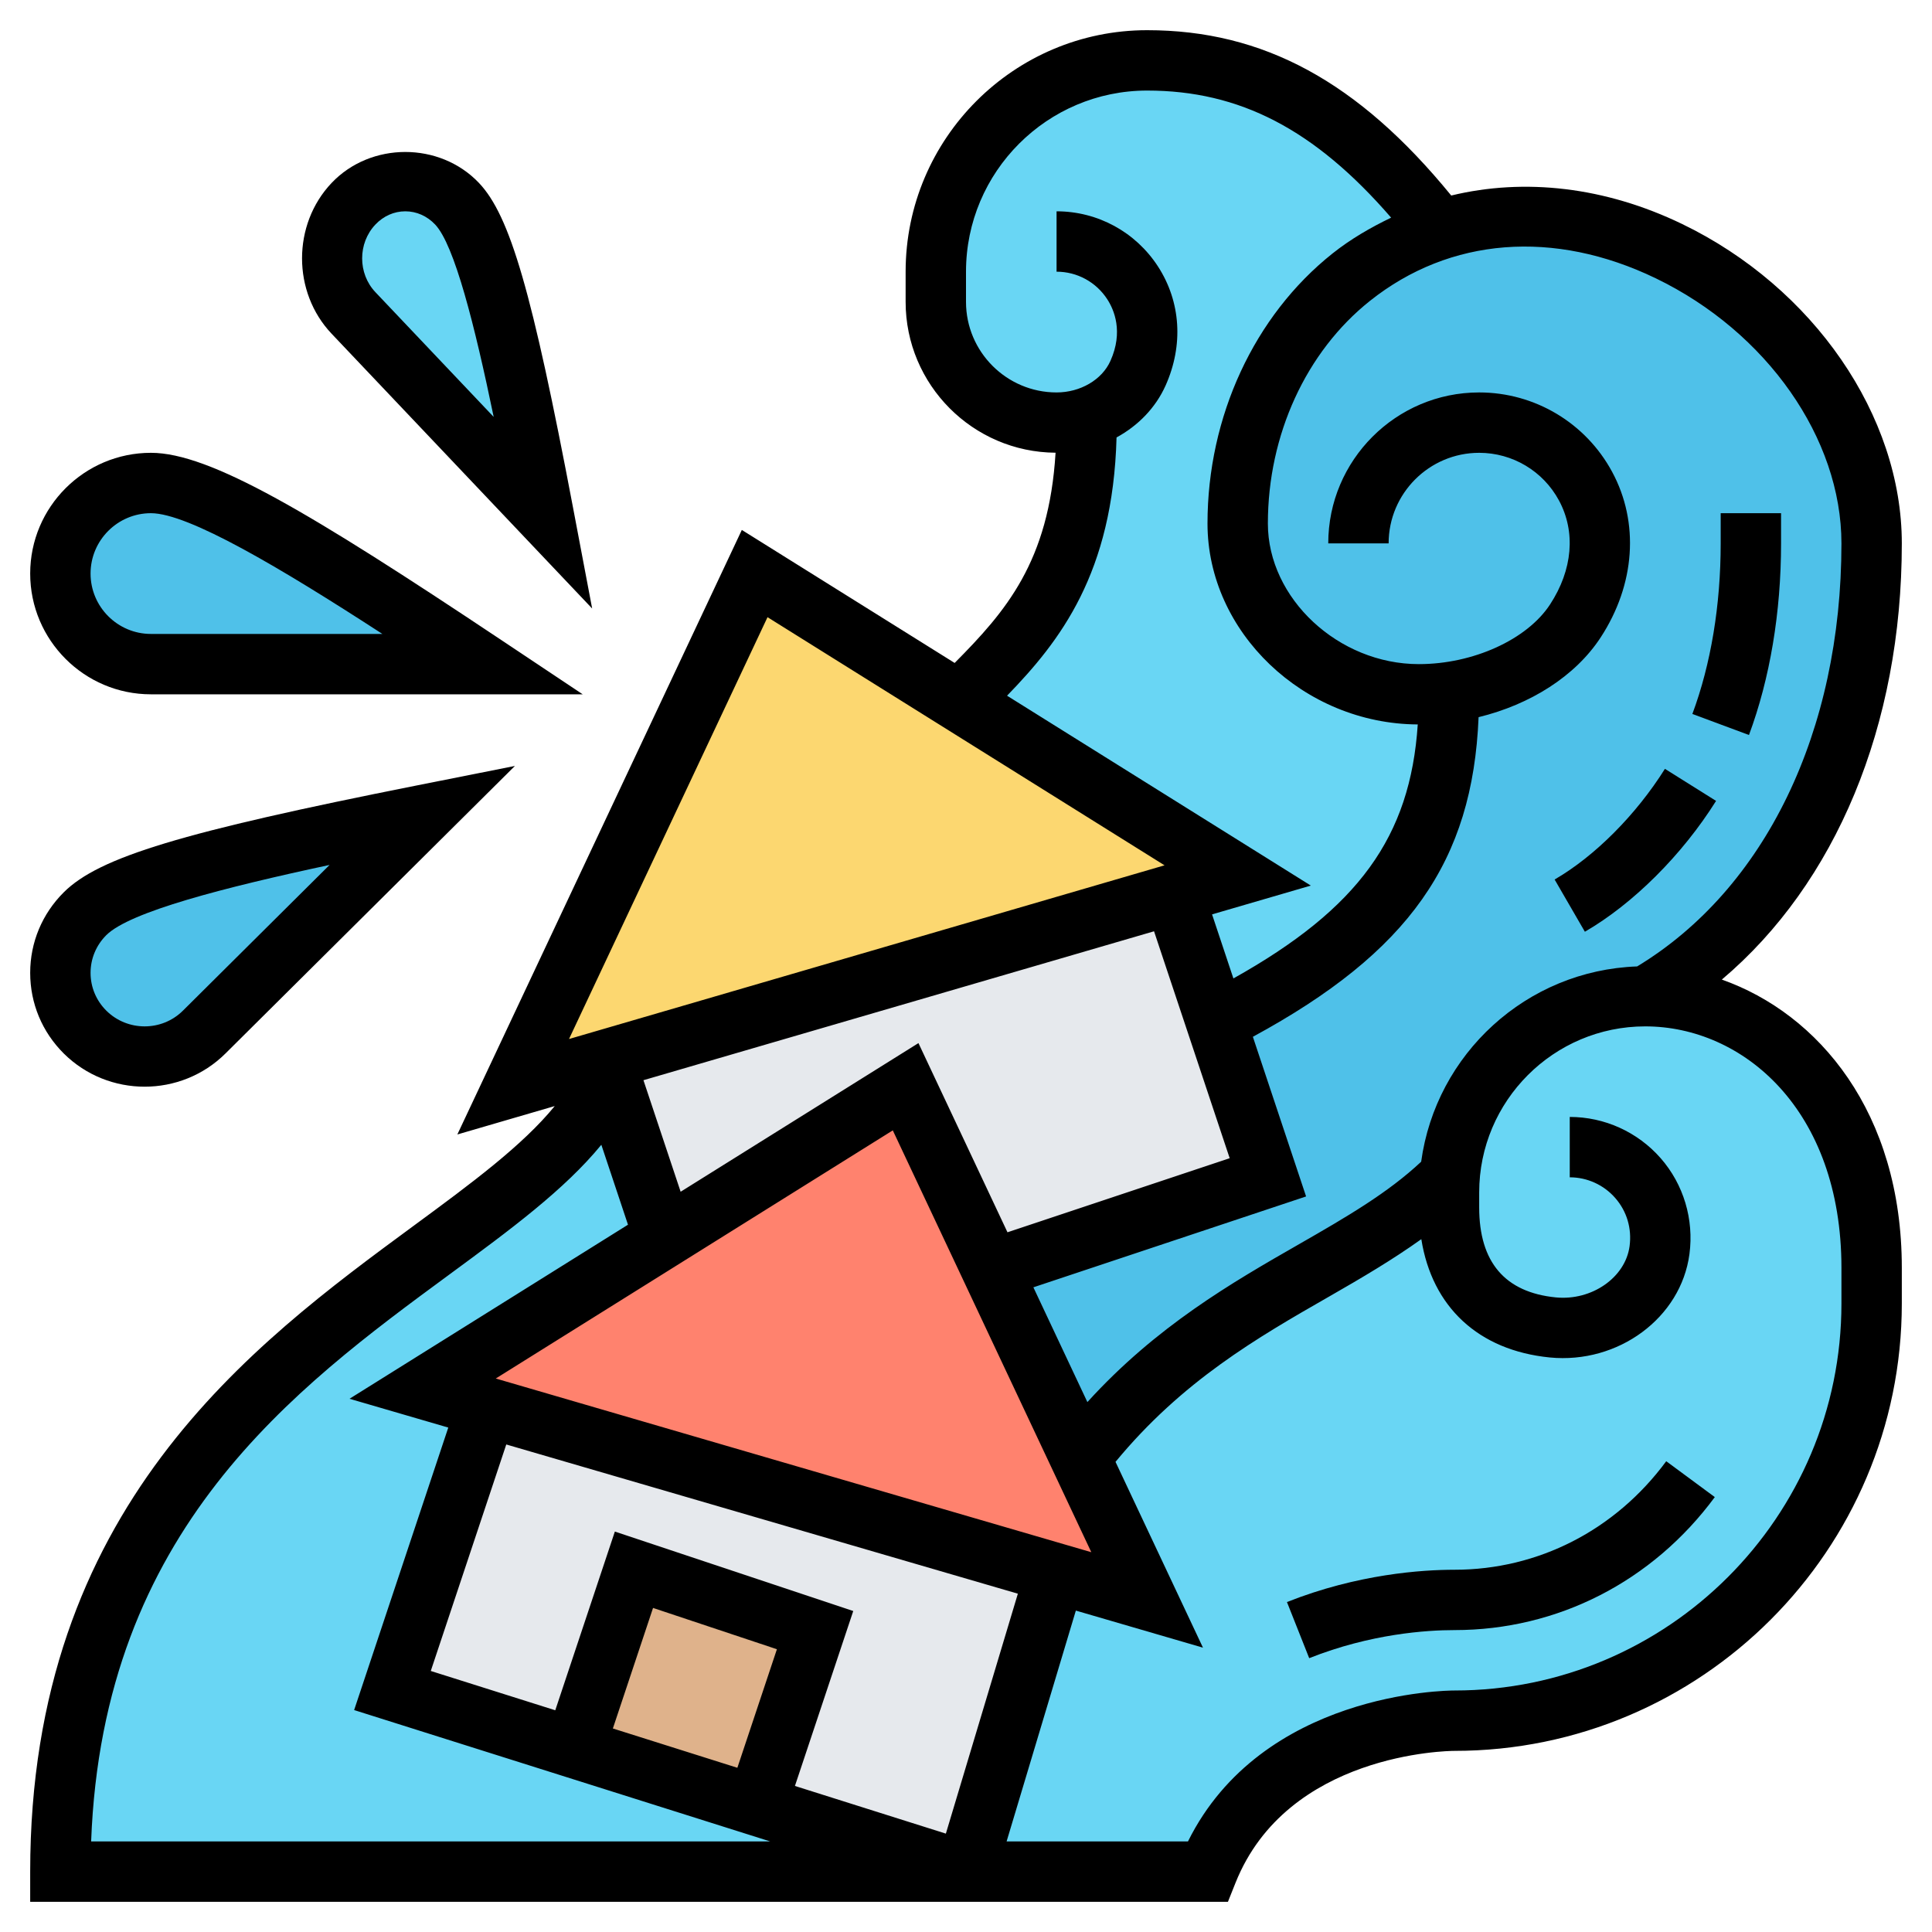 <svg id="_x33_0" enable-background="new 0 0 64 64" height="512" viewBox="0 0 64 64" width="512" xmlns="http://www.w3.org/2000/svg"><path d="m32 62h-30c0-17 15-20 18-26l.3-.1 1.7 5.1-8 5 2.11.62-.11.38-3 9 6.03 1.9 6.03 1.91z" fill="#69d6f4"/><path d="m47.99 22.93c-.33.05-.66.07-.99.07-1.56 0-3.06-.63-4.17-1.66-1.11-1.02-1.83-2.44-1.83-4 0-1.57.32-3.12.96-4.53.63-1.4 1.57-2.65 2.8-3.63.93-.74 1.92-1.26 2.94-1.58 6.55-2.08 14.3 3.78 14.3 10.4 0 3.5-.75 6.6-2.06 9.16-1.3 2.55-3.17 4.55-5.4 5.84-.01 0-.03 0-.04 0-1.8 0-3.42.73-4.6 1.9-1.06 1.07-1.76 2.5-1.88 4.1h-.02c-3 3-8 4-12 9l-.29.14-2.85-6.07.14-.07 9-3-1.72-5.15c5.78-2.95 7.72-5.93 7.72-10.85z" fill="#4fc1e9"/><path d="m47 23c.33 0 .66-.02.99-.07l.01.07c0 4.92-1.94 7.9-7.72 10.85l-1.28-3.85-.11-.38 2.11-.62-9.17-5.73.17-.27c2-2 4-4 4-9l-.05-.15c-.3.1-.63.15-.95.15-1.1 0-2.1-.45-2.83-1.17-.72-.73-1.17-1.73-1.17-2.83v-1c0-3.87 3.13-7 7-7 2 0 3.75.5 5.38 1.5 1.51.93 2.91 2.3 4.32 4.1-1.02.32-2.01.84-2.94 1.58-1.23.98-2.17 2.23-2.8 3.63-.64 1.41-.96 2.96-.96 4.53 0 1.56.72 2.98 1.83 4 1.11 1.03 2.61 1.66 4.17 1.66z" fill="#69d6f4"/><path d="m36 48c4-5 9-6 12-9h.02c.12-1.6.82-3.03 1.88-4.1 1.18-1.17 2.8-1.9 4.6-1.9h.04c3.58.02 7.46 3.02 7.46 9v1.18c0 7.63-6.19 13.82-13.82 13.82 0 0-6.18 0-8.18 5h-8l2.97-9.89 3.03.89-2.29-4.86z" fill="#69d6f4"/><path d="m16 22s-9.34 0-11 0-3-1.34-3-3 1.34-3 3-3 5 2 11 6z" fill="#4fc1e9"/><path d="m14 27s-6.15 6.11-7.24 7.19-2.85 1.08-3.94 0-1.09-2.84 0-3.92c1.09-1.09 4.6-1.96 11.18-3.27z" fill="#4fc1e9"/><path d="m15.14 6.75c.95 1 1.72 4.22 2.86 10.25 0 0-5.34-5.63-6.29-6.63s-.95-2.62 0-3.62 2.48-1 3.43 0z" fill="#69d6f4"/><path d="m34.97 52.11-2.97 9.89-6.94-2.19 1.94-5.81-6-2-1.97 5.9-6.03-1.9 3-9 .11-.38z" fill="#e6e9ed"/><path d="m27 54-1.94 5.81-6.03-1.91 1.97-5.9z" fill="#dfb28b"/><path d="m35.71 48.14 2.29 4.86-3.03-.89-18.86-5.49-2.11-.62 8-5 8-5 2.86 6.07z" fill="#ff826e"/><path d="m40.28 33.85 1.72 5.15-9 3-.14.07-2.86-6.07-8 5-1.7-5.1-.26-.79 18.85-5.49.11.38z" fill="#e6e9ed"/><path d="m20.04 35.11-3.04.89 8-17 6.83 4.27 9.17 5.73-2.11.62z" fill="#fcd770"/><path d="m59 18v-1h-2v1c0 2.048-.324 4.002-.938 5.651l1.875.697c.695-1.869 1.063-4.065 1.063-6.348z"/><path d="m51.499 29.135 1.002 1.73c1.6-.926 3.225-2.546 4.346-4.334l-1.694-1.062c-.957 1.524-2.323 2.895-3.654 3.666z"/><path d="m57.038 32.45c3.768-3.183 5.962-8.402 5.962-14.45 0-4.228-2.926-8.48-7.282-10.582-2.548-1.229-5.213-1.529-7.644-.941-3.083-3.776-6.227-5.477-10.074-5.477-4.411 0-8 3.589-8 8v1c0 2.746 2.226 4.979 4.967 4.997-.22 3.615-1.648 5.256-3.343 6.964l-7.05-4.406-9.424 20.026 3.226-.941c-1.06 1.301-2.758 2.558-4.671 3.964-5.361 3.944-12.705 9.344-12.705 21.396v1h39.677l.251-.629c1.718-4.297 7.029-4.37 7.252-4.371 8.172 0 14.82-6.647 14.82-14.819v-1.181c0-5.157-2.762-8.42-5.962-9.55zm-2.189-23.231c3.679 1.776 6.151 5.304 6.151 8.781 0 6.233-2.528 11.448-6.767 14.014-3.668.13-6.668 2.901-7.155 6.469-1.097 1.029-2.46 1.824-4.036 2.727-2.236 1.28-4.736 2.722-7.021 5.236l-1.789-3.802 9.034-3.01-1.763-5.289c5.172-2.807 7.281-5.809 7.477-10.588 1.718-.419 3.205-1.36 4.041-2.637 1.149-1.756 1.291-3.811.38-5.495-.876-1.619-2.562-2.625-4.401-2.625-2.757 0-5 2.243-5 5h2c0-1.654 1.346-3 3-3 1.104 0 2.116.604 2.641 1.575.564 1.043.457 2.301-.294 3.449-.761 1.164-2.549 1.976-4.347 1.976-2.664 0-5-2.177-5-4.657 0-2.937 1.266-5.695 3.385-7.379 2.644-2.102 6.094-2.371 9.464-.745zm-30.423 49.341-4.124-1.302 1.331-3.993 4.103 1.368zm1.907.602 1.932-5.795-7.897-2.632-1.974 5.92-4.124-1.302 2.501-7.503 16.947 4.943-2.385 7.948zm-9.91-13.497 13.152-8.22 6.576 13.974zm4.892-9.882 16.914-4.933 2.506 7.517-7.361 2.454-2.949-6.267-7.878 4.924zm15.672-21.292c.713-.389 1.293-.979 1.625-1.721.597-1.337.505-2.774-.253-3.944-.742-1.143-1.998-1.826-3.359-1.826v2c.681 0 1.309.342 1.68.914.225.347.538 1.073.105 2.04-.279.626-.996 1.046-1.785 1.046-1.654 0-3-1.346-3-3v-1c0-3.309 2.691-6 6-6 3.059 0 5.543 1.277 8.083 4.21-.677.326-1.334.704-1.942 1.187-2.593 2.061-4.141 5.405-4.141 8.946 0 3.597 3.186 6.636 6.965 6.655-.247 3.726-1.967 6.099-6.107 8.414l-.707-2.122 3.272-.954-10.063-6.29c1.758-1.811 3.506-4.058 3.627-8.555zm-11.562 5.954 13.152 8.22-19.728 5.754zm-10.534 21.771c2.011-1.478 3.81-2.805 5.029-4.294l.883 2.648-9.225 5.766 3.272.954-3.119 9.358 13.783 4.352h-22.495c.385-10.337 6.737-15.008 11.872-18.784zm46.109.965c0 7.068-5.75 12.819-12.819 12.819-.269 0-6.376.059-8.828 5h-6.008l2.294-7.647 4.211 1.228-2.897-6.155c2.209-2.678 4.685-4.107 7.083-5.48 1.074-.615 2.099-1.219 3.047-1.897.357 2.244 1.89 3.684 4.256 3.919 2.265.221 4.344-1.309 4.626-3.424.153-1.152-.194-2.311-.954-3.178-.761-.868-1.858-1.366-3.011-1.366v2c.577 0 1.125.249 1.506.684.385.44.554 1.007.476 1.597-.138 1.038-1.253 1.815-2.445 1.697-1.684-.167-2.537-1.169-2.537-2.978v-.5c0-3.032 2.467-5.5 5.5-5.5 3.23 0 6.5 2.748 6.5 8z"/><path d="m48.181 52c-1.065 0-3.202.139-5.549 1.07l.737 1.859c2.038-.809 3.89-.93 4.812-.93 3.414 0 6.557-1.606 8.624-4.406l-1.609-1.188c-1.686 2.285-4.243 3.595-7.015 3.595z"/><path d="m5 23h14.303l-2.748-1.832c-6.269-4.179-9.597-6.168-11.555-6.168-2.206 0-4 1.794-4 4s1.794 4 4 4zm0-6c1.236 0 4.269 1.794 7.667 4h-7.667c-1.103 0-2-.897-2-2s.897-2 2-2z"/><path d="m4.791 35.998c.97 0 1.94-.367 2.679-1.101l9.587-9.524-3.251.646c-7.788 1.547-10.52 2.373-11.692 3.538-.718.714-1.114 1.661-1.114 2.67 0 1.01.395 1.958 1.113 2.672.738.732 1.708 1.099 2.678 1.099zm-1.269-5.021c.777-.772 3.899-1.577 7.396-2.325l-4.858 4.827c-.699.695-1.838.694-2.537.001-.337-.335-.523-.78-.523-1.252s.186-.916.522-1.251z"/><path d="m19.616 20.158-.634-3.345c-1.356-7.152-2.084-9.665-3.116-10.753-1.299-1.368-3.584-1.367-4.881 0-1.306 1.377-1.306 3.618 0 4.995zm-7.18-12.72c.268-.283.619-.438.99-.438s.722.155.989.438c.638.673 1.309 3.331 1.939 6.373l-3.918-4.132c-.586-.618-.586-1.623 0-2.241z"/></svg>